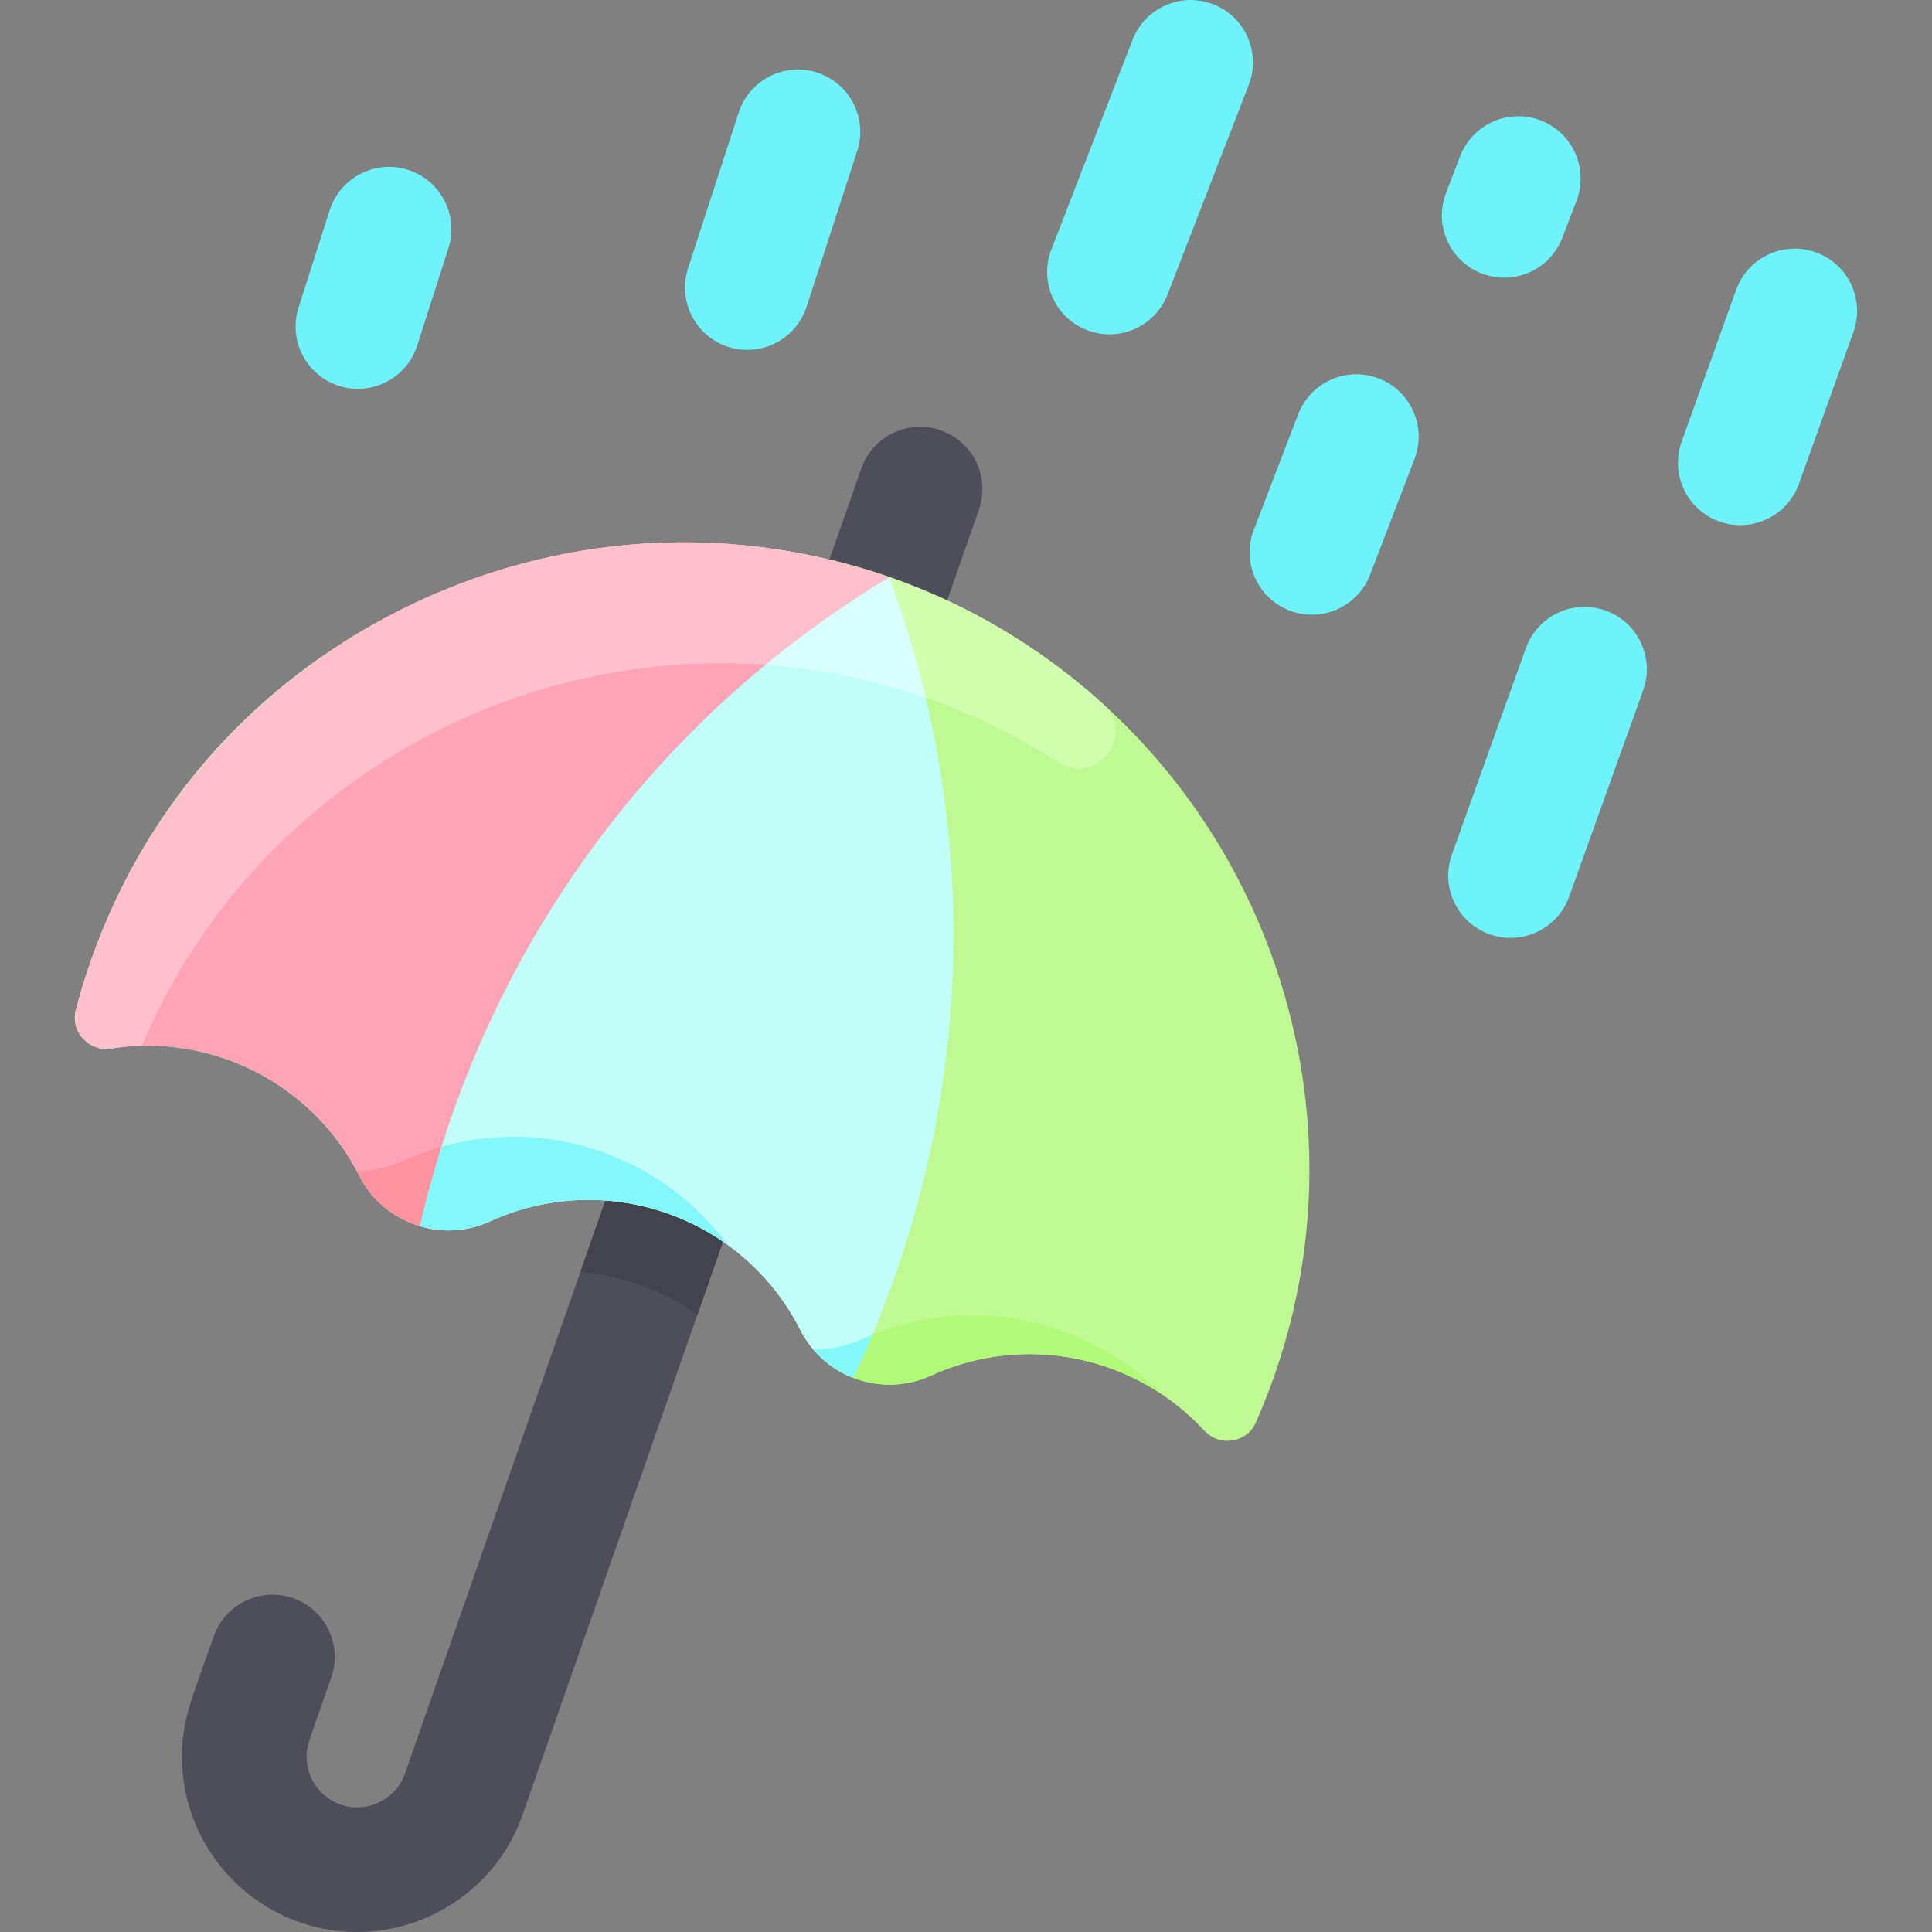<svg id="Layer_1" enable-background="new 0 0 496.149 496.149" height="512" viewBox="0 0 496.149 496.149" width="512" xmlns="http://www.w3.org/2000/svg"><rect x="0" y="0" width="496.149" height="496.149" fill="#808080" stroke="none"/><path d="m91.699 496.149c-24.671 0-44.966-20.095-44.966-45.005 0-9.508 2.335-14.306 8.137-30.9 2.915-8.342 12.041-12.741 20.383-9.824 8.342 2.916 12.74 12.042 9.824 20.384-6.105 17.465-6.344 17.467-6.344 20.34 0 5.518 3.506 10.452 8.724 12.277 6.756 2.358 14.188-1.219 16.551-7.982l52.152-149.146c2.917-8.341 12.038-12.74 20.385-9.822 8.341 2.917 12.738 12.043 9.822 20.384l-52.15 149.14c-6.469 18.524-23.914 30.154-42.518 30.154z" fill="#4d4e59"/><path d="m186.364 316.854-7.24 20.71c-8.997-6.344-19.513-10.027-30.07-10.93l7.11-20.34c2.91-8.34 12.03-12.74 20.38-9.82 8.339 2.91 12.74 12.04 9.82 20.38z" fill="#42434d"/><path d="m228.363 164.268c-10.989 0-18.744-10.879-15.103-21.287l7.919-22.648c2.916-8.342 12.044-12.741 20.384-9.823 8.342 2.916 12.739 12.042 9.823 20.384l-7.921 22.652c-2.305 6.593-8.491 10.722-15.102 10.722z" fill="#4d4e59"/><path d="m228.364 148.264c-87.961-30.747-184.991 20.152-208.861 111.032-1.482 5.641 3.326 10.838 9.09 9.948 25.516-3.938 51.502 8.725 63.681 32.73 6.173 12.176 21.051 17.389 33.48 11.71 29.758-13.62 64.992-1.329 79.79 27.9 6.229 12.268 21.137 17.354 33.49 11.71 24.488-11.217 52.715-4.886 70.197 14.074 3.946 4.28 10.945 3.23 13.298-2.095 37.623-85.15-4.703-185.675-94.165-217.009z" fill="#befa91"/><path d="m283.26 180.771c8.64 7.816-1.628 21.271-11.439 14.987-83.472-53.463-192.985-18.914-233.136 67.707-2.473 5.336-7.438 5.367-10.091 5.779-5.76.89-10.57-4.31-9.09-9.95 30.711-116.926 175.173-158.66 263.756-78.523z" fill="#d0ffad"/><path d="m228.363 148.264c-61.219 36.872-104.292 96.351-120.49 166.65-6.55-1.94-12.31-6.45-15.6-12.94-12.188-24.023-38.185-36.665-63.681-32.73-5.764.89-10.571-4.307-9.09-9.948 23.871-90.881 120.901-141.779 208.861-111.032z" fill="#ffa4b8"/><g fill="#6ff3fa"><path d="m87.037 99.093c-8.417-2.693-13.056-11.699-10.363-20.115l8-25c2.694-8.417 11.703-13.055 20.115-10.362 8.417 2.693 13.056 11.699 10.363 20.115l-8 25c-2.694 8.418-11.704 13.055-20.115 10.362z"/><path d="m186.968 89.07c-8.404-2.731-13.003-11.758-10.271-20.162l13-40c2.73-8.403 11.753-13.005 20.162-10.271 8.404 2.731 13.003 11.758 10.271 20.162l-13 40c-2.73 8.398-11.753 13.004-20.162 10.271z"/><path d="m279.134 84.773c-8.24-3.192-12.332-12.459-9.141-20.699l20.86-53.85c3.192-8.239 12.462-12.331 20.699-9.14 8.24 3.192 12.332 12.459 9.141 20.7l-20.86 53.85c-3.193 8.241-12.464 12.332-20.699 9.139z"/><path d="m331.18 156.791c-8.249-3.166-12.37-12.42-9.204-20.67l11.41-29.73c3.166-8.25 12.422-12.371 20.671-9.205s12.37 12.42 9.204 20.67l-11.41 29.73c-3.168 8.255-12.427 12.371-20.671 9.205z"/><path d="m380.546 70.24c-8.249-3.168-12.367-12.424-9.198-20.673l3.63-9.45c3.169-8.25 12.429-12.365 20.673-9.199 8.249 3.168 12.367 12.424 9.198 20.673l-3.63 9.45c-3.167 8.246-12.42 12.368-20.673 9.199z"/><path d="m382.514 239.915c-8.318-2.982-12.644-12.143-9.662-20.461l19-53c2.982-8.317 12.142-12.645 20.461-9.662 8.318 2.982 12.644 12.143 9.662 20.461l-19 53c-2.983 8.318-12.143 12.644-20.461 9.662z"/><path d="m441.507 133.913c-8.316-2.985-12.639-12.148-9.653-20.465l14-39c2.985-8.318 12.145-12.639 20.466-9.653 8.316 2.985 12.639 12.148 9.653 20.465l-14 39c-2.984 8.311-12.142 12.639-20.466 9.653z"/></g><path d="m228.364 148.264c-9.23 5.56-20.16 12.91-31.73 22.45-67.67-4.92-133.21 33.85-160.2 97.84-2.64.06-5.26.29-7.84.69-5.76.89-10.57-4.31-9.09-9.95 23.87-90.88 120.899-141.78 208.86-111.03z" fill="#ffbfcd"/><path d="m113.433 294.484c-2.42 7.71-4.22 14.61-5.56 20.43-6.55-1.94-12.31-6.45-15.6-12.94-.22-.43-.44-.86-.67-1.28 9.159.046 11.378-3.29 21.83-6.21z" fill="#fe929f"/><path d="m298.473 358.144c-17.185-11.579-39.665-13.908-59.44-4.85-10.563 4.826-22.957 1.807-30.25-6.81 4.24.13 8.55-.69 12.63-2.55 26.524-12.146 57.304-5.937 77.06 14.21z" fill="#b0fa78"/><path d="m219.113 353.824c0 .101-8.841-2.925-13.57-12.24-14.781-29.197-49.996-41.536-79.79-27.9-5.8 2.65-12.14 2.93-17.88 1.23 16.178-70.212 59.195-129.732 120.49-166.65 24.823 67.051 21.565 140.359-9.25 205.56z" fill="#c1fefa"/><path d="m237.733 179.214c-13.58-4.74-27.39-7.52-41.1-8.5 11.57-9.54 22.5-16.89 31.73-22.45 3.191 8.62 6.531 19 9.37 30.95z" fill="#d9fffd"/><path d="m186.794 319.654c-17.462-12.606-40.74-15.261-61.04-5.97-5.8 2.65-12.14 2.93-17.88 1.23 1.34-5.82 3.14-12.72 5.56-20.43 27.132-7.675 56.48 2.264 73.36 25.17z" fill="#83f8fb"/><path d="m224.023 342.804c-3.511 8.405-4.91 10.84-4.91 11.03-3.95-1.53-7.52-4.03-10.33-7.35 7.485.229 12.1-2.396 15.24-3.68z" fill="#83f8fb"/></svg>